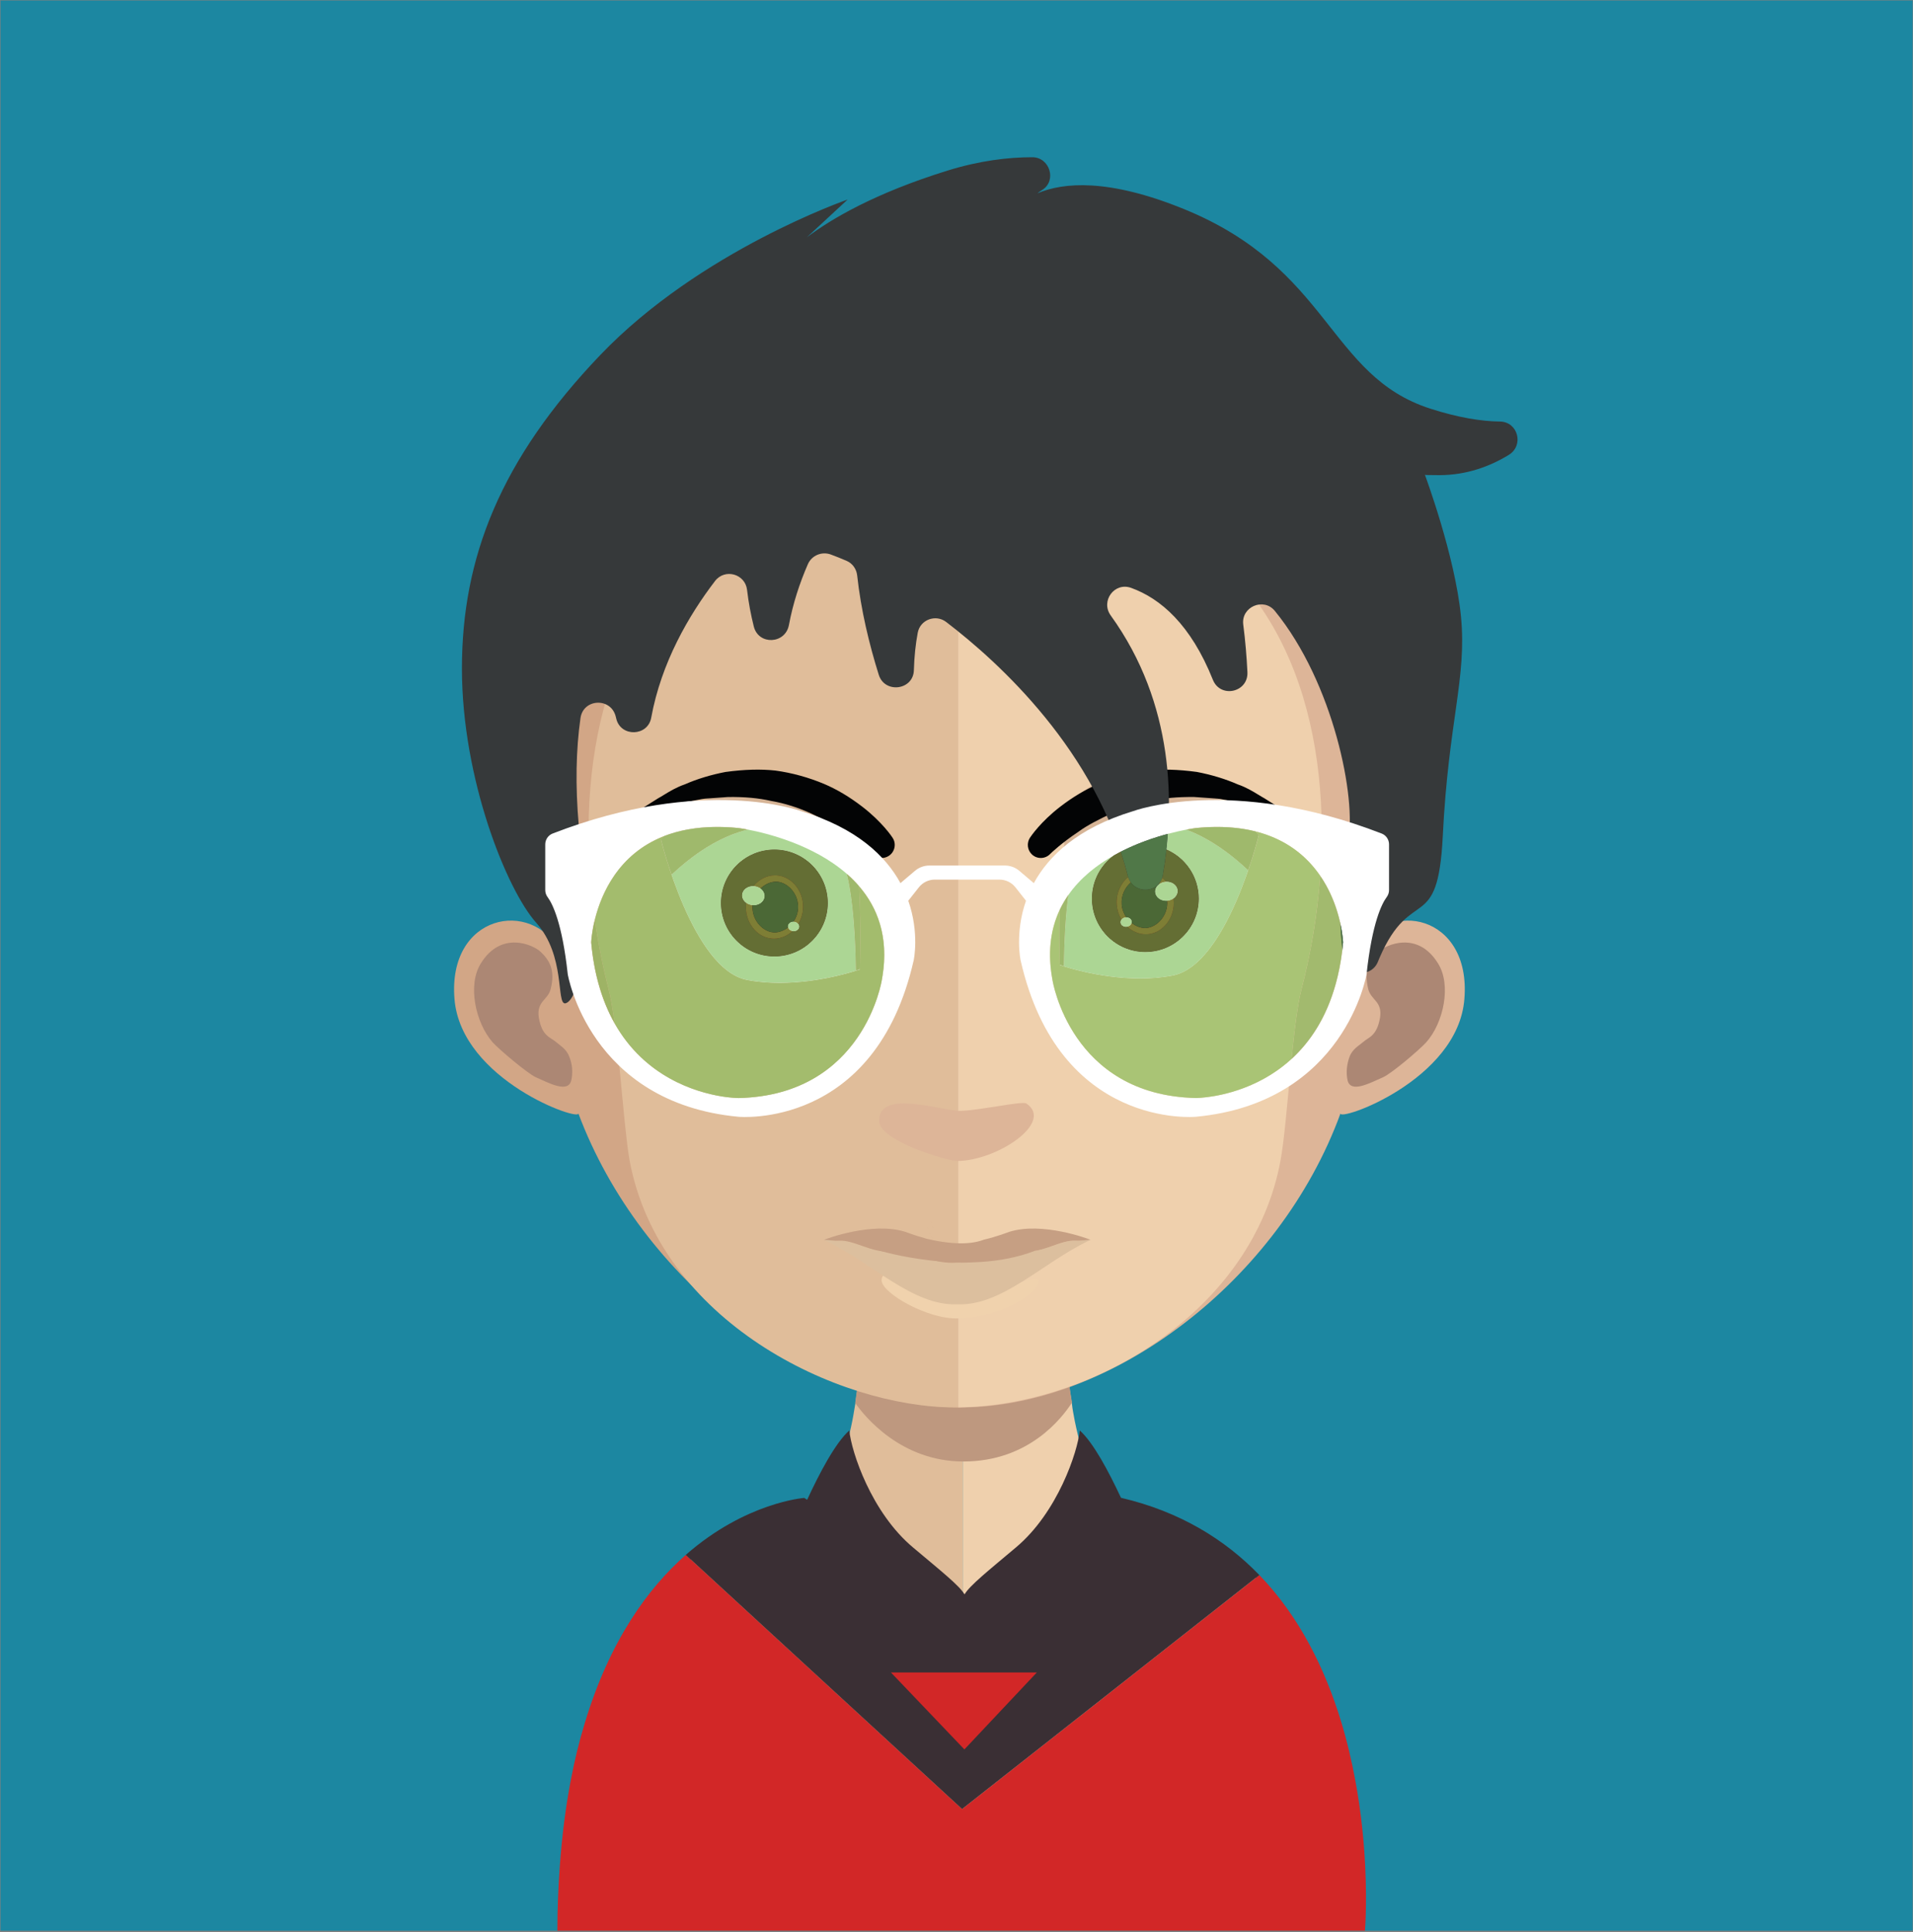 <?xml version="1.0" encoding="UTF-8" standalone="no"?><!DOCTYPE svg PUBLIC "-//W3C//DTD SVG 1.1//EN" "http://www.w3.org/Graphics/SVG/1.1/DTD/svg11.dtd"><svg width="100%" height="100%" viewBox="0 0 297 300" version="1.1" xmlns="http://www.w3.org/2000/svg" xmlns:xlink="http://www.w3.org/1999/xlink" xml:space="preserve" style="fill-rule:evenodd;clip-rule:evenodd;stroke-linejoin:round;stroke-miterlimit:1.414;"><rect x="0" y="0" width="297" height="300" fill="#808080" stroke="none"/><g id="_55"><path d="M160.756,207.79c0,0 0.321,7.363 -1.36,7.602c-1.2,-4 -1.84,-8.845 -4.082,-11.045c-3.523,4.082 -6.803,6.603 -6.803,6.603c0,0 -3.122,-2.599 -6.405,-6.681c-2.479,2.32 -4.643,5.762 -6.003,10.164c-0.32,-0.243 -1.2,-5.123 -1.2,-5.123c0,0 -5.762,7.085 -6.882,11.848c-1.122,4.721 2.881,9.761 2.881,9.761c0,0 1.922,-0.958 3.763,-2.561c1.679,11.847 13.203,21.211 13.203,21.211c0,0 11.687,-8.725 14.007,-20.331c1.423,1.001 2.705,1.603 2.705,1.603c0,0 4.241,-5.045 2.881,-9.766c-2.323,-8.245 -6.705,-13.285 -6.705,-13.285Z" style="fill:#e6a52f;fill-rule:nonzero;"/><rect x="0.076" y="0.07" width="296.866" height="299.705" style="fill:#1c87a1;fill-rule:nonzero;"/><path d="M149.473,186.699l0,112.271l-60.728,0c-0.989,-0.395 -1.482,-0.594 -1.482,-0.594c0,-14.332 2.102,-25.505 5.305,-34.219c7.73,-21.03 21.882,-27.709 28.396,-29.723c2.137,-0.661 3.455,-0.82 3.455,-0.82c0.231,0 0.446,-0.021 0.666,-0.057c1.912,-0.307 3.465,-1.968 4.711,-4.618c0.927,-1.968 1.701,-4.48 2.332,-7.386c0.251,-1.133 0.445,-2.276 0.645,-3.511c0.298,-2.076 0.59,-4.249 0.841,-6.525c0.097,-1.383 0.246,-2.716 0.395,-4.151c0.538,-6.869 0.692,-14.388 0.692,-21.507c0,0 8.154,0.84 14.772,0.84Z" style="fill:#e0bd9a;fill-rule:nonzero;"/><path d="M211.933,298.376c0,0 -0.543,0.199 -1.435,0.594l-61.025,0l0,-112.271l0.148,0c6.571,0 14.828,-0.84 14.828,-0.84c0,7.068 0.144,14.485 0.687,21.358c0.149,1.338 0.298,2.716 0.395,4.054c0.251,2.373 0.549,4.598 0.892,6.674l0,0.046c0.097,0.943 0.292,1.784 0.446,2.67c0.6,2.922 1.327,5.49 2.204,7.55c1.092,2.563 2.419,4.352 4.029,5.059c0.512,0.231 1.055,0.344 1.624,0.344c0,0 2.338,0.282 5.838,1.655c7.151,2.799 19.16,10.144 26.059,28.888c3.203,8.714 5.31,19.887 5.31,34.219Z" style="fill:#efd0ad;fill-rule:nonzero;"/><path d="M166.423,217.735l0,0.049c-1.532,2.358 -6.671,9.135 -16.85,9.135l-0.099,0c-9.635,-0.049 -15.269,-7.023 -16.702,-9.086c0.297,-2.062 0.593,-4.223 0.841,-6.483c0.098,-1.326 0.246,-2.701 0.395,-4.125c4.694,1.179 9.833,1.915 15.269,2.013l0.197,0c5.633,-0.098 10.822,-0.883 15.664,-2.16c0.148,1.326 0.297,2.701 0.395,4.027c0.248,2.357 0.544,4.567 0.89,6.63Z" style="fill:#be987f;fill-rule:nonzero;"/><path d="M148.782,58.755c-64.336,0 -64.682,53.78 -61.816,88.994c-4.398,-8.349 -17.492,-5.796 -16.405,7.367c1.038,12.671 19.745,19.129 19.222,17.73c9.742,26.043 35.528,45.675 58.999,45.675l0.495,0l0,-159.766l-0.495,0Z" style="fill:#d2a686;fill-rule:nonzero;"/><path d="M74.663,149.566c3.162,-5.108 8.103,-2.898 9.289,-1.768c1.285,1.228 2.322,2.799 1.532,5.795c-0.445,1.719 -2.224,1.867 -1.828,4.421c0.494,2.897 1.828,3.044 2.618,3.732c0.742,0.639 1.681,1.13 2.125,2.358c0.495,1.227 0.544,2.504 0.297,3.634c-0.495,2.063 -3.508,0.393 -5.534,-0.491c-1.335,-0.639 -5.584,-4.224 -6.671,-5.403c-2.668,-3.045 -3.953,-8.938 -1.828,-12.278Z" style="fill:#ac8774;fill-rule:nonzero;"/><path d="M149.128,58.755c64.336,0 64.682,53.78 61.865,88.994c4.398,-8.349 17.444,-5.796 16.356,7.367c-0.988,12.671 -19.733,19.133 -19.221,17.73c-9.491,26.043 -35.528,45.675 -59,45.675c-0.148,0 -0.346,0 -0.346,0l-0.148,-159.766c0,0 0.346,0 0.494,0Z" style="fill:#ddb598;fill-rule:nonzero;"/><path d="M223.248,149.566c-3.162,-5.108 -8.054,-2.898 -9.29,-1.768c-1.284,1.228 -2.272,2.799 -1.531,5.795c0.444,1.719 2.223,1.867 1.828,4.421c-0.495,2.897 -1.828,3.044 -2.569,3.732c-0.742,0.639 -1.73,1.13 -2.175,2.358c-0.445,1.227 -0.543,2.504 -0.296,3.634c0.494,2.063 3.508,0.393 5.534,-0.491c1.384,-0.639 5.584,-4.224 6.671,-5.403c2.717,-3.045 3.953,-8.938 1.828,-12.278Z" style="fill:#ac8774;fill-rule:nonzero;"/><path d="M148.276,73.932c-21.149,0 -36.665,6.139 -46.003,18.22c-13.095,16.945 -12.601,42.778 -7.808,61.343c1.483,5.697 2.273,20.971 3.261,26.57c4.596,25.097 32.317,38.456 50.55,38.456c0,0 0.346,0 0.494,0l0,-144.589c-0.148,0 -0.296,0 -0.296,0l-0.198,0Z" style="fill:#e0bd9a;fill-rule:nonzero;"/><path d="M194.23,92.202c-9.289,-12.033 -24.607,-18.172 -45.46,-18.27l0,144.589c20.853,-0.246 45.806,-14.882 50.056,-38.456c1.037,-5.599 1.779,-20.873 3.262,-26.57c4.842,-18.516 5.336,-44.3 -7.858,-61.293Z" style="fill:#efd0ad;fill-rule:nonzero;"/><path d="M148.964,190.161" style="fill:#bc917b;fill-rule:nonzero;"/><path d="M148.963,190.161l0.001,0l-0.001,0Z" style="fill:#bc917b;fill-rule:nonzero;"/><path d="M145.396,192.89c-0.102,-0.022 -0.202,-0.041 -0.303,-0.065c0.099,0.022 0.186,0.041 0.303,0.065Z" style="fill:#bc917b;fill-rule:nonzero;"/><path d="M148.964,192.698" style="fill:#bc917b;fill-rule:nonzero;"/><path d="M144.611,192.715c-0.094,-0.025 -0.178,-0.051 -0.27,-0.076l-0.01,0.004c0,0 0.104,0.029 0.28,0.072Z" style="fill:#bc917b;fill-rule:nonzero;"/><path d="M148.963,192.698l0.001,0l-0.001,0Z" style="fill:#bc917b;fill-rule:nonzero;"/><path d="M136.495,174.133c-0.245,-4.997 9.178,-1.826 12.284,-1.67c2.455,0.126 9.923,-1.574 10.564,-1.136c4.394,2.962 -4.654,8.928 -10.72,8.928c-1.616,0 -11.982,-3.109 -12.128,-6.122Z" style="fill:#ddb598;fill-rule:nonzero;"/><path d="M130.809,74.293l-0.268,0.267l0.045,0.089c0.089,-0.134 0.133,-0.267 0.223,-0.356Z" style="fill:#432e1b;fill-rule:nonzero;"/><path d="M89.845,125.241" style="fill:#432e1b;fill-rule:nonzero;"/><path d="M149.236,192.717" style="fill:#ba907b;fill-rule:nonzero;"/><path d="M149.235,192.717l0.001,0l-0.001,0Z" style="fill:#ba907b;fill-rule:nonzero;"/><path d="M145.571,189.957c-0.104,-0.023 -0.207,-0.043 -0.311,-0.067c0.102,0.023 0.192,0.042 0.311,0.067Z" style="fill:#ba907b;fill-rule:nonzero;"/><path d="M149.236,189.76" style="fill:#ba907b;fill-rule:nonzero;"/><path d="M144.765,189.777c-0.096,-0.025 -0.182,-0.052 -0.277,-0.078l-0.01,0.004c0,0 0.107,0.03 0.287,0.074Z" style="fill:#ba907b;fill-rule:nonzero;"/><path d="M149.235,189.76l0.001,0l-0.001,0Z" style="fill:#ba907b;fill-rule:nonzero;"/><path d="M102.617,130.365c0,0 4.908,20.136 13.335,21.779c8.426,1.643 17.547,-1.623 17.547,-1.623c0,0 0.872,-23.664 -3.443,-26.755c-4.311,-3.106 -14.25,-7.594 -27.439,6.599Z" style="fill:#fff;fill-rule:nonzero;"/><path d="M133.51,150.458c0,0 -0.193,0.056 -0.627,0.238c-0.107,-7.259 -0.778,-17.228 -3.472,-19.138c-4.007,-2.934 -13.052,-7.062 -25.138,4.229c-1.099,-3.119 -1.65,-5.484 -1.65,-5.484c13.213,-14.22 23.16,-9.741 27.439,-6.633c4.319,3.105 3.448,26.788 3.448,26.788Z" style="fill:#d6b496;fill-rule:nonzero;"/><path d="M128.52,140.205c0,4.581 -3.713,8.294 -8.293,8.294c-4.58,0 -8.294,-3.713 -8.294,-8.294c0,-4.58 3.714,-8.294 8.294,-8.294c4.58,0 8.293,3.714 8.293,8.294Z" style="fill:#482315;fill-rule:nonzero;"/><path d="M119.841,145.729c-2.394,-0.198 -4.234,-2.615 -4.015,-5.273c0.214,-2.656 2.423,-4.736 4.819,-4.535c2.395,0.197 4.231,2.612 4.019,5.268c-0.218,2.658 -2.428,4.74 -4.823,4.54Z" style="fill:#7e3a22;fill-rule:nonzero;"/><path d="M120.049,144.77c-1.668,-0.142 -3.397,-1.971 -3.214,-4.223c0.188,-2.26 2.189,-3.786 3.857,-3.648c1.667,0.141 3.393,1.978 3.209,4.231c-0.184,2.256 -2.189,3.777 -3.852,3.64Z" style="fill:#211a10;fill-rule:nonzero;"/><path d="M118.699,139.212c-0.07,0.815 -0.906,1.41 -1.864,1.331c-0.959,-0.082 -1.683,-0.809 -1.618,-1.619c0.07,-0.818 0.9,-1.413 1.859,-1.334c0.963,0.077 1.687,0.805 1.623,1.622Z" style="fill:#fff;fill-rule:nonzero;"/><path d="M124.075,143.922c-0.035,0.406 -0.452,0.705 -0.929,0.664c-0.482,-0.037 -0.842,-0.404 -0.811,-0.809c0.034,-0.405 0.452,-0.705 0.929,-0.664c0.482,0.037 0.846,0.401 0.811,0.809Z" style="fill:#fff;fill-rule:nonzero;"/><path d="M149.368,189.676" style="fill:#ba907b;fill-rule:nonzero;"/><path d="M149.367,189.676l0.001,0l-0.001,0Z" style="fill:#ba907b;fill-rule:nonzero;"/><path d="M145.703,192.332c-0.104,-0.023 -0.207,-0.043 -0.311,-0.067c0.102,0.023 0.191,0.042 0.311,0.067Z" style="fill:#ba907b;fill-rule:nonzero;"/><path d="M149.368,192.135" style="fill:#ba907b;fill-rule:nonzero;"/><path d="M144.897,192.152c-0.096,-0.025 -0.183,-0.052 -0.277,-0.078l-0.01,0.004c0,0 0.107,0.029 0.287,0.074Z" style="fill:#ba907b;fill-rule:nonzero;"/><path d="M149.367,192.135l0.001,0l-0.001,0Z" style="fill:#ba907b;fill-rule:nonzero;"/><path d="M149.254,189.306" style="fill:#bc917b;fill-rule:nonzero;"/><path d="M149.254,189.306" style="fill:#bc917b;fill-rule:nonzero;"/><path d="M145.326,191.763c-0.112,-0.024 -0.222,-0.046 -0.334,-0.071c0.11,0.024 0.206,0.045 0.334,0.071Z" style="fill:#bc917b;fill-rule:nonzero;"/><path d="M149.254,191.552" style="fill:#bc917b;fill-rule:nonzero;"/><path d="M144.462,191.57c-0.103,-0.027 -0.196,-0.056 -0.297,-0.083l-0.011,0.005c0,0 0.115,0.031 0.308,0.078Z" style="fill:#bc917b;fill-rule:nonzero;"/><path d="M149.254,191.552" style="fill:#bc917b;fill-rule:nonzero;"/><path d="M149.006,188.464" style="fill:#bc917b;fill-rule:nonzero;"/><path d="M149.006,188.464" style="fill:#bc917b;fill-rule:nonzero;"/><path d="M145.078,190.921c-0.112,-0.024 -0.223,-0.046 -0.334,-0.071c0.11,0.024 0.206,0.044 0.334,0.071Z" style="fill:#bc917b;fill-rule:nonzero;"/><path d="M149.006,190.71" style="fill:#bc917b;fill-rule:nonzero;"/><path d="M144.214,190.728c-0.103,-0.026 -0.196,-0.056 -0.297,-0.083l-0.011,0.004c0,0 0.115,0.032 0.308,0.079Z" style="fill:#bc917b;fill-rule:nonzero;"/><path d="M149.006,190.71" style="fill:#bc917b;fill-rule:nonzero;"/><path d="M149.646,188.249" style="fill:#bc917b;fill-rule:nonzero;"/><path d="M149.645,188.249l0.001,0l-0.001,0Z" style="fill:#bc917b;fill-rule:nonzero;"/><path d="M145.848,190.806c-0.108,-0.023 -0.215,-0.044 -0.322,-0.069c0.106,0.024 0.199,0.043 0.322,0.069Z" style="fill:#bc917b;fill-rule:nonzero;"/><path d="M149.646,190.602" style="fill:#bc917b;fill-rule:nonzero;"/><path d="M145.013,190.619c-0.099,-0.025 -0.189,-0.054 -0.287,-0.08l-0.01,0.004c0,0 0.111,0.031 0.297,0.076Z" style="fill:#bc917b;fill-rule:nonzero;"/><path d="M149.645,190.602l0.001,0l-0.001,0Z" style="fill:#bc917b;fill-rule:nonzero;"/><path d="M195.428,129.68c0,0 -4.908,20.136 -13.335,21.779c-8.427,1.643 -17.547,-1.623 -17.547,-1.623c0,0 -0.871,-23.664 3.443,-26.756c4.311,-3.105 14.251,-7.593 27.439,6.6Z" style="fill:#fff;fill-rule:nonzero;"/><path d="M164.535,149.773c0,0 0.193,0.057 0.626,0.237c0.108,-7.258 0.779,-17.227 3.473,-19.137c4.007,-2.934 13.052,-7.062 25.138,4.229c1.099,-3.119 1.65,-5.485 1.65,-5.485c-13.213,-14.219 -23.161,-9.74 -27.439,-6.632c-4.32,3.104 -3.448,26.788 -3.448,26.788Z" style="fill:#d6b496;fill-rule:nonzero;"/><path d="M169.524,139.52c0,4.581 3.713,8.294 8.294,8.294c4.581,0 8.294,-3.713 8.294,-8.294c0,-4.58 -3.713,-8.294 -8.294,-8.294c-4.581,0 -8.294,3.714 -8.294,8.294Z" style="fill:#482315;fill-rule:nonzero;"/><path d="M178.203,145.043c2.396,-0.197 4.235,-2.614 4.016,-5.272c-0.214,-2.656 -2.422,-4.735 -4.819,-4.535c-2.395,0.197 -4.231,2.612 -4.02,5.268c0.219,2.657 2.429,4.74 4.823,4.539Z" style="fill:#7e3a22;fill-rule:nonzero;"/><path d="M177.996,144.085c1.668,-0.142 3.397,-1.971 3.213,-4.223c-0.187,-2.26 -2.188,-3.785 -3.856,-3.648c-1.668,0.141 -3.393,1.978 -3.209,4.231c0.183,2.255 2.189,3.777 3.852,3.64Z" style="fill:#211a10;fill-rule:nonzero;"/><path d="M179.346,138.527c0.07,0.814 0.906,1.41 1.863,1.331c0.96,-0.082 1.684,-0.809 1.619,-1.619c-0.07,-0.818 -0.901,-1.413 -1.859,-1.335c-0.963,0.078 -1.687,0.805 -1.623,1.623Z" style="fill:#fff;fill-rule:nonzero;"/><path d="M173.969,143.237c0.036,0.406 0.453,0.705 0.93,0.664c0.482,-0.037 0.842,-0.404 0.811,-0.81c-0.034,-0.404 -0.452,-0.704 -0.929,-0.663c-0.482,0.037 -0.846,0.401 -0.812,0.809Z" style="fill:#fff;fill-rule:nonzero;"/><path d="M138.559,130.045c-0.063,-0.099 -1.592,-2.423 -4.718,-4.82c-1.959,-1.503 -3.878,-2.646 -5.87,-3.498c-2.42,-1.017 -5.027,-1.736 -7.552,-2.081c-2.283,-0.254 -4.814,-0.187 -7.767,0.211c-2.255,0.429 -4.454,1.099 -6.32,1.922c-1.331,0.459 -2.382,1.102 -3.227,1.62c-0.323,0.199 -0.616,0.378 -0.913,0.538l-4.025,2.531l4.638,-1.09c0.217,-0.055 0.451,-0.116 0.702,-0.183c0.959,-0.254 2.154,-0.571 3.554,-0.777c0.328,-0.047 0.661,-0.113 1.002,-0.182c0.583,-0.116 1.187,-0.236 1.819,-0.266c0.702,-0.047 1.431,-0.099 2.18,-0.153l0.974,-0.07c2.569,-0.032 4.739,0.163 6.667,0.606c2.107,0.364 4.273,1.044 6.259,1.964c1.874,0.897 3.672,1.787 5.075,2.817c2.834,1.891 4.411,3.468 4.426,3.483l0,0.001c0.389,0.392 0.909,0.594 1.433,0.594c0.38,0 0.763,-0.108 1.097,-0.328c0.933,-0.611 1.195,-1.87 0.601,-2.778l-0.035,-0.061Z" style="fill:#030405;fill-rule:nonzero;"/><path d="M196.256,123.918c-0.266,-0.141 -0.559,-0.321 -0.883,-0.52c-0.845,-0.517 -1.895,-1.16 -3.187,-1.603c-1.905,-0.839 -4.104,-1.509 -6.386,-1.943c-2.927,-0.393 -5.459,-0.461 -7.752,-0.205c-2.513,0.344 -5.12,1.063 -7.543,2.081c-1.963,0.84 -3.937,2.016 -5.866,3.497c-3.07,2.353 -4.597,4.637 -4.712,4.813l-0.028,0.041c-0.518,0.798 -0.407,1.866 0.263,2.538c0.381,0.385 0.888,0.596 1.428,0.596l0.001,0c0.539,0 1.045,-0.212 1.425,-0.596l0.017,-0.017c0.149,-0.148 1.68,-1.644 4.428,-3.48c1.381,-1.014 3.18,-1.905 5.05,-2.801c1.993,-0.922 4.159,-1.602 6.293,-1.971c1.9,-0.438 4.074,-0.629 6.61,-0.602l1.022,0.073c0.742,0.053 1.465,0.104 2.171,0.152c0.623,0.029 1.226,0.149 1.81,0.265c0.34,0.069 0.673,0.135 1.001,0.182c1.401,0.206 2.595,0.523 3.555,0.777c0.251,0.067 0.485,0.129 0.708,0.184l4.636,1.09l-4.061,-2.551Z" style="fill:#030405;fill-rule:nonzero;"/><path d="M148.078,197.601" style="fill:#be927b;fill-rule:nonzero;"/><path d="M148.078,197.601" style="fill:#be927b;fill-rule:nonzero;"/><path d="M144.246,194.715c-0.109,-0.023 -0.217,-0.044 -0.325,-0.069c0.107,0.024 0.2,0.044 0.325,0.069Z" style="fill:#be927b;fill-rule:nonzero;"/><path d="M148.078,194.51" style="fill:#be927b;fill-rule:nonzero;"/><path d="M143.404,194.527c-0.101,-0.026 -0.192,-0.054 -0.29,-0.081l-0.011,0.005c0,0 0.112,0.03 0.301,0.076Z" style="fill:#be927b;fill-rule:nonzero;"/><path d="M148.078,194.51" style="fill:#be927b;fill-rule:nonzero;"/><path d="M136.883,198.869c-0.244,-3.237 9.016,0.678 12.056,0.772c2.426,0.082 9.713,-0.48 10.386,-0.736c5.094,-1.906 -0.278,5.411 -10.536,5.796c-4.7,0.188 -11.767,-3.868 -11.906,-5.832Z" style="fill:#f0d2ad;fill-rule:nonzero;"/><path d="M167.028,192.628c-2.513,-0.123 -5.095,1.971 -8.118,1.651c-0.123,-0.061 -0.185,-0.061 -0.314,-0.061c-0.694,-0.123 -1.383,0 -2.139,0.184c-0.94,0.197 -1.887,0.578 -2.771,0.886c-1.512,0.492 -3.214,0.886 -4.967,0.75l0,0.012l-0.097,-0.011l-0.098,0.011l0,-0.012c-1.752,0.136 -3.455,-0.258 -4.966,-0.75c-0.885,-0.308 -1.832,-0.689 -2.772,-0.886c-0.756,-0.184 -1.444,-0.307 -2.139,-0.184c-0.129,0 -0.19,0 -0.314,0.061c-3.023,0.32 -5.604,-1.774 -8.118,-1.651c-0.695,0.061 -1.703,-0.123 -2.268,-0.123c0.123,0.061 0.252,0.123 0.381,0.184c7.166,3.493 13.349,10.037 20.196,9.828l0.195,0c6.847,0.209 13.031,-6.335 20.196,-9.828c0.129,-0.061 0.258,-0.123 0.382,-0.184c-0.566,0 -1.574,0.184 -2.269,0.123Z" style="fill:#dcbf9e;fill-rule:nonzero;"/><path d="M169.134,192.428c0,0 -7.286,-2.806 -12.469,-1.16c0,0 -1.929,0.753 -3.928,1.211c-1.216,0.474 -2.689,0.611 -4.115,0.554c-1.091,-0.043 -2.127,-0.182 -2.978,-0.33c-0.283,-0.044 -0.565,-0.101 -0.854,-0.163c-0.125,-0.026 -0.218,-0.046 -0.325,-0.069c-0.175,-0.041 -0.345,-0.074 -0.518,-0.119c-0.188,-0.046 -0.3,-0.077 -0.3,-0.077l0.011,-0.004c-1.658,-0.449 -3.08,-1.003 -3.08,-1.003c-5.182,-1.646 -12.469,1.16 -12.469,1.16c-0.1,0.046 -0.162,0.077 -0.162,0.077c0.565,0 1.573,0.184 2.268,0.123c2.514,-0.123 5.095,1.971 8.118,1.651c0.124,-0.061 0.185,-0.061 0.314,-0.061c0.695,-0.123 1.383,0 2.139,0.184c0.94,0.197 1.887,0.578 2.772,0.886c1.511,0.492 3.214,0.886 4.966,0.75l0,0.012l0.098,-0.011l0.097,0.011l0,-0.012c1.753,0.136 3.455,-0.258 4.967,-0.75c0.884,-0.308 1.831,-0.689 2.771,-0.886c0.756,-0.184 1.445,-0.307 2.139,-0.184c0.129,0 0.191,0 0.314,0.061c3.023,0.32 5.605,-1.774 8.118,-1.651c0.695,0.061 1.703,-0.123 2.268,-0.123c0,0 -0.062,-0.031 -0.162,-0.077Z" style="fill:#c69f83;fill-rule:nonzero;"/><path d="M136.383,194.138c0.133,0.033 13.654,4.15 24.229,0.089l-1.218,-0.819l-14.294,0l-8.717,0.73Z" style="fill:#c69f83;fill-rule:nonzero;"/><path d="M234.236,70.633c2.409,-1.468 1.449,-5.145 -1.37,-5.183c-2.843,-0.038 -6.396,-0.581 -10.789,-1.995c-15.895,-5.099 -15.483,-21.732 -38.322,-31.019c-11.657,-4.735 -18.643,-4.139 -22.693,-2.422c0.236,-0.187 0.487,-0.362 0.749,-0.525c2.297,-1.436 1.17,-5.075 -1.539,-5.076c-3.753,-0.002 -8.193,0.53 -13.18,2.077c-11.281,3.508 -18.033,7.492 -21.826,10.356l6.334,-5.866c0,0 -22.849,7.889 -38.393,24.126c-15.535,16.245 -21.492,31.516 -21.492,48.687c0,17.167 6.966,34.375 11.532,39.477c4.57,5.111 3.105,12.518 4.47,12.518c0,0 4.578,0.204 2.135,-27.633c-0.544,-6.214 -0.428,-11.76 0.268,-16.66c0.435,-3.06 4.744,-3.233 5.477,-0.229c0.03,0.121 0.06,0.24 0.089,0.359c0.719,2.845 4.886,2.71 5.413,-0.177c1.568,-8.592 5.835,-15.905 9.91,-21.236c1.52,-1.99 4.682,-1.118 4.973,1.369c0.233,2 0.602,3.909 1.047,5.69c0.733,2.933 4.898,2.742 5.453,-0.229c0.627,-3.357 1.666,-6.517 2.94,-9.438c0.601,-1.38 2.171,-2.025 3.582,-1.504c0.825,0.305 1.642,0.636 2.453,0.988c0.914,0.395 1.515,1.274 1.623,2.266c0.584,5.367 1.857,10.651 3.35,15.413c0.931,2.968 5.364,2.401 5.452,-0.708c0.062,-2.144 0.271,-4.081 0.602,-5.83c0.382,-2.017 2.782,-2.906 4.414,-1.659c8.291,6.333 23.311,20.07 28.2,39.428c0.74,2.926 4.943,2.831 5.445,-0.145c1.845,-10.91 1.836,-26.52 -8.101,-40.297c-1.61,-2.232 0.579,-5.219 3.167,-4.283c4.551,1.646 9.249,5.662 12.693,14.267c1.175,2.935 5.516,1.972 5.363,-1.186c-0.116,-2.388 -0.321,-4.87 -0.647,-7.385c-0.354,-2.737 3.151,-4.261 4.898,-2.125c9.123,11.159 12.74,29.218 11.368,35.889c-1.545,7.564 -1.425,13.681 -0.659,18.079c0.477,2.739 4.3,3.069 5.312,0.479c0.08,-0.205 0.165,-0.409 0.253,-0.613c4.911,-11.317 9.035,-3.45 9.802,-18.806c0.883,-17.963 3.752,-24.534 2.83,-34.131c-0.901,-9.392 -5.581,-21.971 -5.6,-22.02c0.019,0.016 0.218,0.053 2.248,0.053c4.234,-0.01 7.844,-1.359 10.766,-3.141Z" style="fill:#36393a;fill-rule:nonzero;"/><path d="M211.915,299.768l-125.38,0c0,-3.477 0.144,-6.79 0.37,-9.937c0.35,-4.877 0.926,-9.341 1.708,-13.415c0.597,-3.148 1.317,-6.069 2.14,-8.765c3.868,-12.879 9.834,-21.047 15.719,-26.232l42.897,39.462l46.148,-36.334c6.275,6.501 10.205,14.628 12.653,22.611c0.967,3.148 1.687,6.254 2.243,9.258c0.926,4.979 1.358,9.608 1.543,13.415c0.288,6.007 -0.041,9.937 -0.041,9.937Z" style="fill:#d22727;fill-rule:nonzero;"/><path d="M195.515,244.547l-46.148,36.334l-42.898,-39.462c9.32,-8.188 18.394,-8.847 18.394,-8.847l0.452,0.288c1.873,-4.073 4.383,-8.847 6.543,-10.76c0.329,3.354 3.436,12.756 9.896,18.167c4.28,3.601 7.201,5.925 7.962,7.242l0.062,0c0.762,-1.317 3.662,-3.641 7.942,-7.242c6.46,-5.411 9.588,-14.813 9.917,-18.167c2.098,1.852 4.526,6.44 6.398,10.452c9.176,2.139 16.172,6.501 21.48,11.995Z" style="fill:#3a2f34;fill-rule:nonzero;"/><path d="M160.967,259.677l-11.241,11.945l-11.403,-11.945l22.644,0Z" style="fill:#d22727;fill-rule:nonzero;"/><path d="M185.667,170.484c-19.504,-0.437 -22.27,-18.34 -22.27,-18.34c-3.784,-20.378 22.27,-23.58 22.27,-23.58c22.124,-2.184 22.853,17.758 22.853,17.758c-2.184,24.162 -22.853,24.162 -22.853,24.162Zm-48.761,-18.34c0,0 -2.766,17.903 -22.27,18.34c0,0 -20.669,0 -22.852,-24.162c0,0 0.728,-19.942 22.852,-17.758c0,0 26.055,3.202 22.27,23.58Zm77.605,-22.724c-23.51,-9.118 -38.596,-3.476 -38.596,-3.476c-8.621,2.616 -13.112,6.956 -15.41,11.175l-2.254,-1.912c-0.624,-0.53 -1.417,-0.821 -2.235,-0.821l-5.864,0l-5.864,0c-0.819,0 -1.611,0.291 -2.236,0.821l-2.253,1.912c-2.299,-4.219 -6.789,-8.559 -15.411,-11.175c0,0 -15.085,-5.642 -38.596,3.476c-0.686,0.268 -1.14,0.943 -1.14,1.682l0,7.104c0,0.402 0.139,0.786 0.384,1.111c0.704,0.956 2.236,3.872 3.109,11.953c0,0 3.347,19.942 26.491,22.125c0,0 21.251,2.038 27.219,-24.308c0,0 0.917,-4.221 -0.842,-9.234l1.638,-2.077c0.6,-0.762 1.516,-1.206 2.486,-1.206l10.029,0c0.97,0 1.886,0.444 2.487,1.206l1.637,2.077c-1.758,5.013 -0.841,9.234 -0.841,9.234c5.967,26.346 27.218,24.308 27.218,24.308c23.144,-2.183 26.492,-22.125 26.492,-22.125c0.873,-8.074 2.404,-10.997 3.109,-11.953c0.244,-0.325 0.384,-0.709 0.384,-1.111l0,-7.104c0,-0.739 -0.454,-1.414 -1.141,-1.682Z" style="fill:#fff;fill-rule:nonzero;"/><path d="M95.409,158.864c-0.97,-1.725 -1.805,-3.705 -2.443,-5.981c-0.559,-1.962 -0.961,-4.139 -1.182,-6.561c0,0 0,-0.007 0.001,-0.021c0.009,-0.181 0.087,-1.561 0.558,-3.483c0.531,3.733 1.256,7.323 2.122,10.677c0.35,1.342 0.66,3.215 0.944,5.369Z" style="fill:#9eb365;fill-rule:nonzero;"/><path d="M114.636,170.484c0,0 -0.004,0 -0.013,0l-0.033,0c-0.002,0 -0.005,0 -0.007,-0.001l-0.045,0c-0.001,0 -0.001,0 -0.002,0c0,-0.001 -0.001,-0.001 -0.002,-0.001c-0.003,0 -0.005,0 -0.008,0c-0.011,0 -0.022,0 -0.035,-0.001c0,0 -0.001,0 -0.002,0c-0.011,0 -0.023,-0.001 -0.035,-0.001c-0.007,0 -0.014,0 -0.021,-0.001l-0.018,0c-0.001,0 -0.003,0 -0.005,-0.001c-0.004,0 -0.007,0 -0.011,0c-0.006,0 -0.013,0 -0.02,-0.001l-0.014,0c-0.003,0 -0.005,-0.001 -0.007,-0.001c-0.015,0 -0.031,-0.001 -0.047,-0.002c-0.001,0 -0.002,0 -0.004,0c-0.004,0 -0.008,0 -0.013,-0.001l-0.001,0c-0.004,0 -0.009,0 -0.013,0c-0.004,0 -0.008,-0.001 -0.012,-0.001c-0.001,0 -0.001,0 -0.002,0c-0.003,0 -0.006,0 -0.008,0c-0.005,-0.001 -0.011,-0.001 -0.016,-0.001c-0.001,0 -0.002,0 -0.003,0c-0.024,-0.002 -0.048,-0.003 -0.074,-0.004c-0.002,0 -0.004,-0.001 -0.006,-0.001c-0.005,0 -0.009,0 -0.014,-0.001c-0.01,0 -0.021,-0.001 -0.031,-0.001c-0.002,-0.001 -0.004,-0.001 -0.006,-0.001c-0.004,0 -0.007,0 -0.011,0c-0.003,-0.001 -0.007,-0.001 -0.01,-0.001c-0.003,0 -0.006,0 -0.009,-0.001c-0.005,0 -0.011,0 -0.017,-0.001c-0.001,0 -0.002,0 -0.002,0c-0.006,0 -0.012,-0.001 -0.018,-0.001c-0.001,0 -0.003,0 -0.004,0c-0.022,-0.002 -0.045,-0.003 -0.068,-0.005c0,0 -0.001,0 -0.002,0c-0.006,0 -0.012,-0.001 -0.019,-0.001c-0.003,-0.001 -0.005,-0.001 -0.008,-0.001c-0.006,0 -0.012,-0.001 -0.018,-0.001c-0.023,-0.002 -0.046,-0.004 -0.069,-0.005c-0.003,-0.001 -0.006,-0.001 -0.009,-0.001c-0.006,-0.001 -0.012,-0.001 -0.017,-0.001c-0.002,-0.001 -0.004,-0.001 -0.006,-0.001c-0.005,0 -0.01,-0.001 -0.015,-0.001c-0.006,-0.001 -0.012,-0.001 -0.018,-0.001c-0.008,-0.001 -0.017,-0.002 -0.025,-0.002c-0.011,-0.001 -0.023,-0.002 -0.035,-0.003c-0.003,-0.001 -0.005,-0.001 -0.008,-0.001c-0.006,-0.001 -0.011,-0.001 -0.018,-0.002c-0.001,0 -0.003,0 -0.005,0c-0.006,0 -0.012,-0.001 -0.018,-0.002c-0.003,0 -0.007,0 -0.011,0c-0.004,-0.001 -0.009,-0.001 -0.014,-0.002c-0.004,0 -0.007,0 -0.011,-0.001c-0.005,0 -0.01,-0.001 -0.015,-0.001c-0.005,0 -0.009,-0.001 -0.014,-0.001c-0.004,-0.001 -0.008,-0.001 -0.012,-0.001c-0.007,-0.001 -0.013,-0.002 -0.019,-0.002c-0.003,0 -0.005,-0.001 -0.007,-0.001c-0.028,-0.002 -0.056,-0.005 -0.086,-0.008c-0.001,0 -0.004,0 -0.005,0c-0.008,-0.001 -0.016,-0.002 -0.024,-0.003c-0.003,0 -0.005,0 -0.007,0c-0.008,-0.001 -0.016,-0.002 -0.023,-0.003c-0.002,0 -0.004,0 -0.006,0c-0.007,-0.001 -0.014,-0.002 -0.022,-0.002c-0.004,-0.001 -0.009,-0.001 -0.013,-0.002c-0.006,0 -0.011,-0.001 -0.016,-0.001c-0.004,-0.001 -0.007,-0.001 -0.011,-0.001c-0.006,-0.001 -0.012,-0.002 -0.018,-0.002c-0.005,-0.001 -0.01,-0.001 -0.015,-0.002c-0.007,-0.001 -0.014,-0.001 -0.021,-0.002c-0.002,0 -0.004,-0.001 -0.006,-0.001c-0.006,0 -0.012,-0.001 -0.019,-0.002c-0.011,-0.001 -0.023,-0.002 -0.034,-0.003c-0.004,-0.001 -0.007,-0.001 -0.011,-0.002c-0.015,-0.001 -0.031,-0.003 -0.047,-0.005c-0.004,0 -0.01,-0.001 -0.015,-0.001c-0.005,-0.001 -0.01,-0.002 -0.015,-0.002c-0.005,-0.001 -0.011,-0.001 -0.016,-0.002c-0.005,0 -0.01,-0.001 -0.015,-0.002c-0.006,0 -0.013,-0.001 -0.019,-0.002c-0.004,0 -0.007,-0.001 -0.011,-0.001c-0.009,-0.001 -0.018,-0.002 -0.027,-0.003c-0.001,0 -0.002,0 -0.003,-0.001c-0.01,-0.001 -0.02,-0.002 -0.03,-0.003c-0.001,0 -0.004,0 -0.005,-0.001c-0.008,-0.001 -0.015,-0.001 -0.023,-0.002c-0.005,-0.001 -0.009,-0.001 -0.014,-0.002c-0.022,-0.003 -0.043,-0.005 -0.066,-0.008c-0.002,0 -0.005,-0.001 -0.007,-0.001c-0.009,-0.001 -0.017,-0.002 -0.026,-0.003c-0.006,-0.001 -0.012,-0.002 -0.019,-0.003c-0.005,0 -0.009,-0.001 -0.014,-0.001c-0.008,-0.001 -0.015,-0.002 -0.023,-0.003c-0.003,-0.001 -0.007,-0.001 -0.011,-0.002c-0.006,0 -0.013,-0.001 -0.019,-0.002c-0.006,-0.001 -0.011,-0.002 -0.017,-0.002c-0.007,-0.001 -0.013,-0.002 -0.019,-0.003c-0.005,0 -0.01,-0.001 -0.015,-0.002c-0.007,-0.001 -0.014,-0.002 -0.021,-0.002c-0.003,-0.001 -0.007,-0.001 -0.01,-0.002c-0.021,-0.003 -0.041,-0.005 -0.061,-0.008c-0.001,0 -0.002,0 -0.003,0c-0.041,-0.006 -0.083,-0.012 -0.125,-0.018c-0.005,0 -0.009,-0.001 -0.014,-0.002c-0.007,-0.001 -0.014,-0.002 -0.021,-0.003c-0.004,0 -0.01,-0.001 -0.015,-0.002c-0.007,-0.001 -0.015,-0.002 -0.022,-0.003c-0.005,-0.001 -0.01,-0.001 -0.015,-0.002c-0.008,-0.001 -0.016,-0.002 -0.023,-0.004c-0.004,0 -0.008,-0.001 -0.011,-0.001c-0.009,-0.001 -0.018,-0.003 -0.027,-0.004c-0.004,-0.001 -0.008,-0.001 -0.013,-0.002c-0.008,-0.001 -0.017,-0.002 -0.025,-0.004c-0.002,0 -0.004,0 -0.006,-0.001c-0.082,-0.012 -0.167,-0.025 -0.252,-0.039c-0.001,0 -0.003,0 -0.003,0c-0.024,-0.004 -0.048,-0.008 -0.072,-0.012c-0.002,0 -0.006,-0.001 -0.008,-0.001c-4.066,-0.667 -11.917,-3.025 -16.607,-11.357c-0.284,-2.154 -0.594,-4.027 -0.944,-5.369c-0.866,-3.354 -1.591,-6.944 -2.122,-10.677c0.97,-3.954 3.606,-10.197 10.726,-12.989c-0.148,0.155 -0.297,0.313 -0.446,0.474c0,0 0.004,0.015 0.011,0.044c-0.006,0.006 -0.011,0.012 -0.017,0.018c0,0 4.908,20.136 13.335,21.779c1.692,0.33 3.414,0.462 5.083,0.462c6.64,0 12.464,-2.085 12.464,-2.085c0,0 0,-0.021 0.002,-0.06c0.006,-0.002 0.009,-0.003 0.009,-0.003c0,0 0.233,-6.326 -0.138,-12.867c2.868,3.329 4.603,7.838 3.644,13.914c-0.035,0.21 -0.071,0.423 -0.11,0.639c0,0 -2.766,17.903 -22.27,18.34Z" style="fill:#a3bc6d;fill-rule:nonzero;"/><path d="M121.035,152.606c-1.669,0 -3.391,-0.132 -5.083,-0.462c-8.427,-1.643 -13.335,-21.779 -13.335,-21.779c0.006,-0.006 0.011,-0.012 0.017,-0.018c0.081,0.338 0.628,2.57 1.639,5.44c4.367,-4.079 8.335,-6.146 11.814,-6.983c3.039,0.58 10.217,2.358 15.378,6.873c1.02,4.058 1.346,10.149 1.418,15.019c0.379,-0.159 0.574,-0.221 0.618,-0.235c-0.002,0.039 -0.002,0.06 -0.002,0.06c0,0 -5.824,2.085 -12.464,2.085Zm-0.808,-20.695c-4.58,0 -8.294,3.714 -8.294,8.294c0,4.581 3.714,8.294 8.294,8.294c4.58,0 8.293,-3.713 8.293,-8.294c0,-4.58 -3.713,-8.294 -8.293,-8.294Z" style="fill:#acd694;fill-rule:nonzero;"/><path d="M132.883,150.696c-0.072,-4.87 -0.398,-10.961 -1.418,-15.019c0.674,0.59 1.315,1.228 1.907,1.914c0.371,6.541 0.138,12.867 0.138,12.867c0,0 -0.003,0.001 -0.009,0.003c-0.044,0.014 -0.239,0.076 -0.618,0.235Zm-28.61,-14.909c-1.011,-2.87 -1.558,-5.102 -1.639,-5.44c-0.007,-0.029 -0.011,-0.044 -0.011,-0.044c0.149,-0.161 0.298,-0.319 0.446,-0.474c2.272,-0.891 5.002,-1.43 8.279,-1.432l0.016,0c0.979,0 2.01,0.048 3.088,0.149c0.062,0.006 0.122,0.012 0.184,0.018c0,0 0.001,0 0.004,0c0.049,0.006 0.579,0.074 1.447,0.24c-3.479,0.837 -7.447,2.904 -11.814,6.983Z" style="fill:#9fb96c;fill-rule:nonzero;"/><path d="M120.227,148.499c-4.58,0 -8.294,-3.713 -8.294,-8.294c0,-4.58 3.714,-8.294 8.294,-8.294c4.58,0 8.293,3.714 8.293,8.294c0,4.581 -3.713,8.294 -8.293,8.294Zm-4.372,-8.312c-0.012,0.089 -0.021,0.179 -0.029,0.269c-0.219,2.658 1.621,5.075 4.015,5.273c0.108,0.009 0.214,0.013 0.32,0.013c1.062,0 2.072,-0.442 2.866,-1.172c0.039,0.008 0.078,0.013 0.119,0.016c0.029,0.003 0.058,0.004 0.086,0.004c0.44,0 0.81,-0.287 0.843,-0.668c0.015,-0.169 -0.039,-0.331 -0.142,-0.464c0.401,-0.666 0.663,-1.439 0.731,-2.269c0.212,-2.656 -1.624,-5.071 -4.019,-5.268c-0.107,-0.009 -0.214,-0.013 -0.32,-0.013c-1.29,0 -2.501,0.649 -3.343,1.676c-0.026,-0.001 -0.051,-0.001 -0.076,-0.001c-0.885,0 -1.624,0.572 -1.689,1.341c-0.04,0.495 0.215,0.959 0.638,1.263Z" style="fill:#646e34;fill-rule:nonzero;"/><path d="M120.161,145.742c-0.106,0 -0.212,-0.004 -0.32,-0.013c-2.394,-0.198 -4.234,-2.615 -4.015,-5.273c0.008,-0.09 0.017,-0.18 0.029,-0.269c0.269,0.194 0.607,0.324 0.98,0.356c0,0.001 0,0.002 0,0.004c-0.183,2.252 1.546,4.081 3.214,4.223c0.069,0.006 0.14,0.009 0.21,0.009c0.708,0 1.46,-0.285 2.096,-0.786c0.076,0.279 0.335,0.51 0.672,0.577c-0.794,0.73 -1.804,1.172 -2.866,1.172Zm3.772,-2.284c-0.145,-0.189 -0.387,-0.323 -0.669,-0.345c-0.025,-0.002 -0.05,-0.003 -0.076,-0.004c0.387,-0.555 0.652,-1.226 0.713,-1.979c0.184,-2.253 -1.542,-4.09 -3.209,-4.231c-0.07,-0.006 -0.14,-0.009 -0.21,-0.009c-0.83,0 -1.717,0.39 -2.411,1.061c-0.272,-0.199 -0.615,-0.331 -0.995,-0.361c-0.032,-0.003 -0.063,-0.005 -0.094,-0.006c0.842,-1.027 2.053,-1.676 3.343,-1.676c0.106,0 0.213,0.004 0.32,0.013c2.395,0.197 4.231,2.612 4.019,5.268c-0.068,0.83 -0.33,1.603 -0.731,2.269Z" style="fill:#7e7e35;fill-rule:nonzero;"/><path d="M120.259,144.779c-0.07,0 -0.141,-0.003 -0.21,-0.009c-1.668,-0.142 -3.397,-1.971 -3.214,-4.223c0,-0.002 0,-0.003 0,-0.004c0.057,0.005 0.114,0.007 0.17,0.007c0.886,0 1.628,-0.572 1.694,-1.338c0.039,-0.495 -0.211,-0.956 -0.628,-1.261c0.694,-0.671 1.581,-1.061 2.411,-1.061c0.07,0 0.14,0.003 0.21,0.009c1.667,0.141 3.393,1.978 3.209,4.231c-0.061,0.753 -0.326,1.424 -0.713,1.979c-0.004,0 -0.007,0 -0.011,0c-0.44,0 -0.81,0.288 -0.842,0.668c-0.006,0.074 0.002,0.146 0.02,0.216c-0.636,0.501 -1.388,0.786 -2.096,0.786Z" style="fill:#4b6836;fill-rule:nonzero;"/><path d="M117.005,140.55c-0.056,0 -0.113,-0.002 -0.17,-0.007c-0.373,-0.032 -0.711,-0.162 -0.98,-0.356c-0.423,-0.304 -0.678,-0.768 -0.638,-1.263c0.065,-0.769 0.804,-1.341 1.689,-1.341c0.025,0 0.05,0 0.076,0.001c0.031,0.001 0.062,0.003 0.094,0.006c0.38,0.03 0.723,0.162 0.995,0.361c0.417,0.305 0.667,0.766 0.628,1.261c-0.066,0.766 -0.808,1.338 -1.694,1.338Z" style="fill:#acd694;fill-rule:nonzero;"/><path d="M123.232,144.59c-0.028,0 -0.057,-0.001 -0.086,-0.004c-0.041,-0.003 -0.08,-0.008 -0.119,-0.016c-0.337,-0.067 -0.596,-0.298 -0.672,-0.577c-0.018,-0.07 -0.026,-0.142 -0.02,-0.216c0.032,-0.38 0.402,-0.668 0.842,-0.668c0.004,0 0.007,0 0.011,0c0.026,0.001 0.051,0.002 0.076,0.004c0.282,0.022 0.524,0.156 0.669,0.345c0.103,0.133 0.157,0.295 0.142,0.464c-0.033,0.381 -0.403,0.668 -0.843,0.668Z" style="fill:#acd694;fill-rule:nonzero;"/><path d="M114.636,170.484c0,0 -0.004,0 -0.013,0c0.009,0 0.013,0 0.013,0c19.504,-0.437 22.27,-18.34 22.27,-18.34c0,0 -2.766,17.903 -22.27,18.34Zm-0.02,0c-0.003,0 -0.007,0 -0.01,0c0.003,0 0.007,0 0.01,0Zm-0.026,0c-0.002,0 -0.005,0 -0.007,-0.001c0.002,0.001 0.005,0.001 0.007,0.001Zm-0.015,-0.001c-0.009,0 -0.019,0 -0.03,0c0.011,0 0.021,0 0.03,0Zm-0.037,0c-0.001,0 -0.001,0 -0.002,0c0.001,0 0.001,0 0.002,0Zm-0.004,-0.001c-0.003,0 -0.005,0 -0.008,0c0.003,0 0.005,0 0.008,0Zm-0.043,-0.001c0,0 -0.001,0 -0.002,0c0.001,0 0.002,0 0.002,0Zm-0.037,-0.001c-0.007,0 -0.014,0 -0.021,-0.001c0.007,0.001 0.014,0.001 0.021,0.001Zm-0.025,-0.001c-0.004,0 -0.007,0 -0.011,0c0.003,0 0.007,0 0.011,0Zm-0.014,0c-0.001,0 -0.003,0 -0.005,-0.001c0.002,0.001 0.004,0.001 0.005,0.001Zm-0.016,-0.001c-0.006,0 -0.013,0 -0.02,-0.001c0.007,0.001 0.014,0.001 0.02,0.001Zm-0.027,-0.001c-0.002,0 -0.005,0 -0.007,0c0.002,0 0.004,0 0.007,0Zm-0.014,-0.001c-0.015,0 -0.03,-0.001 -0.047,-0.002c0.016,0.001 0.032,0.002 0.047,0.002Zm-0.051,-0.002c-0.004,0 -0.008,0 -0.013,-0.001c0.005,0.001 0.009,0.001 0.013,0.001Zm-0.014,-0.001c-0.004,0 -0.009,0 -0.013,0c0.004,0 0.009,0 0.013,0Zm-0.025,-0.001c-0.001,0 -0.001,0 -0.002,0c0.001,0 0.001,0 0.002,0Zm-0.01,0c-0.005,-0.001 -0.011,-0.001 -0.016,-0.001c0.005,0 0.011,0 0.016,0.001Zm-0.019,-0.001c-0.023,-0.002 -0.048,-0.003 -0.074,-0.004c0.026,0.001 0.05,0.002 0.074,0.004Zm-0.08,-0.005c-0.005,0 -0.009,0 -0.014,-0.001c0.005,0.001 0.009,0.001 0.014,0.001Zm-0.045,-0.002c-0.002,0 -0.004,-0.001 -0.006,-0.001c0.002,0 0.004,0 0.006,0.001Zm-0.017,-0.001c-0.003,-0.001 -0.007,-0.001 -0.01,-0.001c0.003,0 0.007,0 0.01,0.001Zm-0.019,-0.002c-0.005,0 -0.011,0 -0.017,-0.001c0.006,0.001 0.012,0.001 0.017,0.001Zm-0.019,-0.001c-0.006,0 -0.012,-0.001 -0.018,-0.001c0.006,0 0.012,0.001 0.018,0.001Zm-0.022,-0.001c-0.022,-0.002 -0.045,-0.003 -0.068,-0.005c0.023,0.002 0.046,0.003 0.068,0.005Zm-0.07,-0.005c-0.006,0 -0.013,-0.001 -0.019,-0.001c0.007,0 0.013,0.001 0.019,0.001Zm-0.027,-0.002c-0.006,0 -0.012,-0.001 -0.018,-0.001c0.006,0 0.012,0.001 0.018,0.001Zm-0.018,-0.001c-0.023,-0.002 -0.046,-0.004 -0.069,-0.005c0.023,0.001 0.046,0.003 0.069,0.005Zm-0.078,-0.006c-0.006,-0.001 -0.012,-0.001 -0.017,-0.001c0.005,0 0.011,0 0.017,0.001Zm-0.023,-0.002c-0.005,0 -0.01,-0.001 -0.015,-0.001c0.005,0 0.01,0.001 0.015,0.001Zm-0.033,-0.002c-0.008,-0.001 -0.017,-0.002 -0.025,-0.002c0.008,0 0.017,0.001 0.025,0.002Zm-0.06,-0.005c-0.002,-0.001 -0.005,-0.001 -0.008,-0.001c0.003,0 0.005,0 0.008,0.001Zm-0.026,-0.003c-0.001,0 -0.003,0 -0.005,0c0.002,0 0.004,0 0.005,0Zm-0.023,-0.002c-0.003,0 -0.007,0 -0.011,0c0.004,0 0.008,0 0.011,0Zm-0.025,-0.002c-0.004,0 -0.007,0 -0.011,-0.001c0.004,0.001 0.007,0.001 0.011,0.001Zm-0.026,-0.002c-0.004,0 -0.009,-0.001 -0.014,-0.001c0.005,0 0.009,0.001 0.014,0.001Zm-0.026,-0.002c-0.007,-0.001 -0.013,-0.002 -0.019,-0.002c0.006,0 0.012,0.001 0.019,0.002Zm-0.026,-0.003c-0.028,-0.002 -0.057,-0.005 -0.086,-0.008c0.03,0.003 0.058,0.006 0.086,0.008Zm-0.091,-0.008c-0.008,-0.001 -0.016,-0.002 -0.024,-0.003c0.008,0.001 0.016,0.002 0.024,0.003Zm-0.031,-0.003c-0.008,-0.001 -0.015,-0.002 -0.023,-0.003c0.007,0.001 0.015,0.002 0.023,0.003Zm-0.029,-0.003c-0.007,-0.001 -0.014,-0.002 -0.022,-0.002c0.008,0 0.015,0.001 0.022,0.002Zm-0.035,-0.004c-0.005,0 -0.011,-0.001 -0.016,-0.001c0.005,0 0.01,0.001 0.016,0.001Zm-0.027,-0.002c-0.006,-0.001 -0.012,-0.002 -0.018,-0.002c0.006,0 0.012,0.001 0.018,0.002Zm-0.033,-0.004c-0.007,-0.001 -0.014,-0.001 -0.021,-0.002c0.007,0.001 0.014,0.001 0.021,0.002Zm-0.027,-0.003c-0.006,0 -0.013,-0.001 -0.019,-0.002c0.007,0.001 0.013,0.002 0.019,0.002Zm-0.053,-0.005c-0.004,-0.001 -0.007,-0.001 -0.011,-0.002c0.004,0.001 0.007,0.001 0.011,0.002Zm-0.058,-0.007c-0.005,0 -0.01,-0.001 -0.015,-0.001c0.005,0 0.011,0.001 0.015,0.001Zm-0.03,-0.003c-0.005,-0.001 -0.011,-0.001 -0.016,-0.002c0.005,0.001 0.011,0.001 0.016,0.002Zm-0.031,-0.004c-0.006,0 -0.013,-0.001 -0.019,-0.002c0.006,0.001 0.013,0.002 0.019,0.002Zm-0.03,-0.003c-0.009,-0.001 -0.018,-0.002 -0.027,-0.003c0.009,0.001 0.018,0.002 0.027,0.003Zm-0.03,-0.004c-0.01,-0.001 -0.02,-0.002 -0.03,-0.003c0.01,0.001 0.02,0.002 0.03,0.003Zm-0.035,-0.004c-0.008,-0.001 -0.015,-0.001 -0.023,-0.002c0.008,0.001 0.015,0.001 0.023,0.002Zm-0.037,-0.004c-0.022,-0.003 -0.044,-0.005 -0.066,-0.008c0.023,0.003 0.044,0.005 0.066,0.008Zm-0.073,-0.009c-0.008,-0.001 -0.017,-0.002 -0.026,-0.003c0.009,0.001 0.017,0.002 0.026,0.003Zm-0.045,-0.006c-0.004,0 -0.009,-0.001 -0.014,-0.001c0.005,0 0.009,0.001 0.014,0.001Zm-0.037,-0.004c-0.003,-0.001 -0.007,-0.001 -0.011,-0.002c0.004,0.001 0.008,0.001 0.011,0.002Zm-0.03,-0.004c-0.006,-0.001 -0.012,-0.002 -0.017,-0.002c0.006,0 0.011,0.001 0.017,0.002Zm-0.036,-0.005c-0.005,0 -0.01,-0.001 -0.015,-0.002c0.005,0.001 0.01,0.002 0.015,0.002Zm-0.036,-0.004c-0.003,-0.001 -0.007,-0.001 -0.01,-0.002c0.003,0.001 0.007,0.001 0.01,0.002Zm-0.071,-0.01c-0.001,0 -0.002,0 -0.003,0c0.001,0 0.002,0 0.003,0Zm-0.128,-0.018c-0.004,0 -0.01,-0.001 -0.014,-0.002c0.005,0.001 0.009,0.002 0.014,0.002Zm-0.035,-0.005c-0.005,0 -0.01,-0.001 -0.015,-0.002c0.005,0.001 0.011,0.002 0.015,0.002Zm-0.037,-0.005c-0.005,-0.001 -0.01,-0.001 -0.015,-0.002c0.005,0.001 0.01,0.001 0.015,0.002Zm-0.038,-0.006c-0.004,0 -0.008,-0.001 -0.011,-0.001c0.003,0 0.007,0.001 0.011,0.001Zm-0.038,-0.005c-0.004,-0.001 -0.008,-0.001 -0.013,-0.002c0.005,0.001 0.009,0.001 0.013,0.002Zm-0.038,-0.006c-0.002,0 -0.004,0 -0.006,-0.001c0.002,0.001 0.004,0.001 0.006,0.001Zm-0.258,-0.04c-0.001,0 -0.002,0 -0.003,0c0,0 0.002,0 0.003,0Zm-0.075,-0.012c-0.002,0 -0.005,-0.001 -0.008,-0.001c0.002,0 0.006,0.001 0.008,0.001Zm24.992,-18.717c0.959,-6.076 -0.776,-10.585 -3.644,-13.914c-0.592,-0.686 -1.233,-1.324 -1.907,-1.914c-5.161,-4.515 -12.339,-6.293 -15.378,-6.873c-0.868,-0.166 -1.398,-0.234 -1.447,-0.24c0.344,0.043 25.297,3.244 22.412,22.724c-0.012,0.072 -0.024,0.145 -0.036,0.217Zm-45.231,-5.204c0.032,-0.672 1.021,-17.896 19.563,-17.904c-3.277,0.002 -6.007,0.541 -8.279,1.432c-7.12,2.792 -9.756,9.035 -10.726,12.989c-0.471,1.922 -0.549,3.302 -0.558,3.483Zm22.855,-17.737c-0.003,0 -0.004,0 -0.004,0c0,0 0.001,0 0.004,0Zm-0.004,0c-0.062,-0.006 -0.122,-0.012 -0.184,-0.018c0.062,0.006 0.122,0.012 0.184,0.018Zm-3.272,-0.167c-0.001,0 -0.001,0 -0.003,0c0.002,0 0.002,0 0.003,0Z" style="fill:#acd694;fill-rule:nonzero;"/><path d="M200.526,164.406c0.44,-4.379 0.935,-8.502 1.562,-10.911c1.401,-5.358 2.438,-11.323 2.884,-17.509c1.231,1.797 2.037,3.669 2.563,5.319c0.241,0.755 0.423,1.463 0.561,2.097c0.044,1.439 0.154,2.77 0.313,3.99c-0.004,0.037 -0.009,0.078 -0.013,0.115c-0.234,1.953 -0.591,3.74 -1.057,5.376c-1.474,5.253 -3.997,8.937 -6.813,11.523Z" style="fill:#a2ba6e;fill-rule:nonzero;"/><path d="M185.668,170.484c-19.505,-0.437 -22.27,-18.34 -22.27,-18.34c-0.046,-0.259 -0.088,-0.513 -0.13,-0.763c-0.61,-4 -0.048,-7.316 1.235,-10.062c-0.106,4.708 0.032,8.454 0.032,8.454c0,0 0.003,0.001 0.009,0.003c0.002,0.04 0.002,0.06 0.002,0.06c0,0 5.824,2.085 12.464,2.085c1.669,0 3.39,-0.132 5.083,-0.462c8.427,-1.643 13.335,-21.779 13.335,-21.779c-0.006,-0.006 -0.011,-0.012 -0.017,-0.018c0.007,-0.029 0.011,-0.045 0.011,-0.045c-0.165,-0.178 -0.331,-0.353 -0.495,-0.525c0.815,0.205 1.58,0.452 2.301,0.734c3.613,1.414 6.072,3.718 7.744,6.16c-0.446,6.186 -1.483,12.151 -2.884,17.509c-0.627,2.409 -1.122,6.532 -1.562,10.911c-1.755,1.611 -3.624,2.795 -5.422,3.665l-0.001,0c-0.037,0.018 -0.073,0.036 -0.111,0.054c-0.003,0.002 -0.008,0.004 -0.011,0.005c-0.015,0.007 -0.03,0.015 -0.044,0.021c-0.012,0.006 -0.024,0.011 -0.036,0.017c-0.007,0.003 -0.014,0.007 -0.021,0.01c-0.041,0.02 -0.082,0.039 -0.123,0.058c-0.001,0 -0.003,0.001 -0.004,0.001c-4.799,2.227 -9.008,2.247 -9.085,2.247Z" style="fill:#a9c475;fill-rule:nonzero;"/><path d="M177.01,151.921c-6.64,0 -12.464,-2.085 -12.464,-2.085c0,0 0,-0.02 -0.002,-0.06c0.044,0.014 0.239,0.076 0.617,0.234c0.051,-3.45 0.23,-7.512 0.692,-11.03c1.857,-2.667 4.429,-4.677 7.106,-6.182c-2.081,1.507 -3.435,3.956 -3.435,6.722c0,4.581 3.713,8.294 8.294,8.294c4.581,0 8.294,-3.713 8.294,-8.294c0,-3.416 -2.066,-6.35 -5.017,-7.621c0.088,-0.793 0.162,-1.601 0.223,-2.427c0.535,-0.144 1.035,-0.267 1.493,-0.372c0.001,0 0.003,-0.001 0.005,-0.001c0.013,-0.003 0.026,-0.006 0.039,-0.009c0.007,-0.002 0.013,-0.003 0.02,-0.005c0.01,-0.002 0.019,-0.004 0.029,-0.006c0.006,-0.002 0.014,-0.004 0.02,-0.005c0.005,-0.001 0.01,-0.002 0.014,-0.003c0.47,-0.106 0.892,-0.193 1.255,-0.263c2.913,1.096 6.122,3.064 9.579,6.294c1.011,-2.869 1.558,-5.1 1.639,-5.44c0.006,0.006 0.011,0.012 0.017,0.018c0,0 -4.908,20.136 -13.335,21.779c-1.693,0.33 -3.414,0.462 -5.083,0.462Z" style="fill:#acd694;fill-rule:nonzero;"/><path d="M165.161,150.01c-0.378,-0.158 -0.573,-0.22 -0.617,-0.234c-0.006,-0.002 -0.009,-0.003 -0.009,-0.003c0,0 -0.138,-3.746 -0.032,-8.454c0.388,-0.831 0.842,-1.61 1.35,-2.339c-0.462,3.518 -0.641,7.58 -0.692,11.03Zm28.611,-14.908c-3.457,-3.23 -6.666,-5.198 -9.579,-6.294c0.927,-0.177 1.475,-0.244 1.475,-0.244c1.15,-0.114 2.238,-0.167 3.274,-0.167c2.242,0 4.226,0.251 5.985,0.695c0.164,0.172 0.33,0.347 0.495,0.525c0,0 -0.004,0.016 -0.011,0.045c-0.081,0.34 -0.628,2.571 -1.639,5.44Z" style="fill:#9fb96c;fill-rule:nonzero;"/><path d="M177.818,147.814c-4.581,0 -8.294,-3.713 -8.294,-8.294c0,-2.766 1.354,-5.215 3.435,-6.722c0.347,-0.195 0.694,-0.381 1.043,-0.559c0.407,1.228 0.773,2.481 1.096,3.759c0.016,0.061 0.033,0.121 0.051,0.18c-1.181,0.98 -1.906,2.602 -1.769,4.326c0.069,0.83 0.331,1.603 0.732,2.268c-0.103,0.134 -0.157,0.296 -0.143,0.465c0.033,0.381 0.404,0.668 0.844,0.668c0.028,0 0.057,-0.001 0.086,-0.004c0.041,-0.003 0.08,-0.008 0.119,-0.016c0.794,0.73 1.803,1.171 2.865,1.171c0.106,0 0.213,-0.004 0.32,-0.013c2.396,-0.197 4.235,-2.614 4.016,-5.272c-0.007,-0.09 -0.017,-0.18 -0.029,-0.269c0.423,-0.305 0.677,-0.769 0.638,-1.263c-0.066,-0.77 -0.805,-1.342 -1.69,-1.342c-0.025,0 -0.05,0 -0.075,0.001c-0.189,-0.23 -0.396,-0.441 -0.619,-0.63c0.041,-0.132 0.075,-0.27 0.099,-0.415c0.213,-1.259 0.401,-2.58 0.552,-3.954c2.951,1.271 5.017,4.205 5.017,7.621c0,4.581 -3.713,8.294 -8.294,8.294Z" style="fill:#646e34;fill-rule:nonzero;"/><path d="M177.883,145.056c-1.062,0 -2.071,-0.441 -2.865,-1.171c0.337,-0.067 0.596,-0.298 0.671,-0.577c0.637,0.501 1.389,0.786 2.097,0.786c0.071,0 0.14,-0.003 0.21,-0.009c1.668,-0.142 3.397,-1.971 3.213,-4.223c0,-0.001 0,-0.003 0,-0.004c0.374,-0.032 0.712,-0.162 0.981,-0.356c0.012,0.089 0.022,0.179 0.029,0.269c0.219,2.658 -1.62,5.075 -4.016,5.272c-0.107,0.009 -0.214,0.013 -0.32,0.013Zm-3.771,-2.284c-0.401,-0.665 -0.663,-1.438 -0.732,-2.268c-0.137,-1.724 0.588,-3.346 1.769,-4.326c0.1,0.316 0.242,0.595 0.416,0.835c-0.901,0.77 -1.536,2.019 -1.421,3.432c0.061,0.753 0.325,1.424 0.712,1.979c-0.025,0.001 -0.05,0.002 -0.075,0.004c-0.282,0.022 -0.524,0.155 -0.669,0.344Zm5.862,-5.506c-0.017,-0.017 -0.034,-0.033 -0.052,-0.049c0.226,-0.262 0.406,-0.578 0.522,-0.949c0.223,0.189 0.43,0.4 0.619,0.63c-0.031,0.002 -0.062,0.003 -0.094,0.006c-0.38,0.031 -0.723,0.163 -0.995,0.362Z" style="fill:#7e7e35;fill-rule:nonzero;"/><path d="M177.786,144.094c-0.708,0 -1.46,-0.285 -2.097,-0.786c0.019,-0.07 0.027,-0.143 0.021,-0.217c-0.032,-0.379 -0.402,-0.667 -0.842,-0.667c-0.004,0 -0.008,0 -0.012,0c-0.387,-0.555 -0.651,-1.226 -0.712,-1.979c-0.115,-1.413 0.52,-2.662 1.421,-3.432c0.548,0.753 1.413,1.127 2.271,1.127c0.781,0 1.557,-0.31 2.086,-0.923c0.018,0.016 0.035,0.032 0.052,0.049c-0.417,0.304 -0.667,0.766 -0.628,1.261c0.066,0.765 0.809,1.338 1.693,1.338c0.056,0 0.113,-0.002 0.17,-0.007c0,0.001 0,0.003 0,0.004c0.184,2.252 -1.545,4.081 -3.213,4.223c-0.07,0.006 -0.139,0.009 -0.21,0.009Z" style="fill:#4b6836;fill-rule:nonzero;"/><path d="M181.039,139.865c-0.884,0 -1.627,-0.573 -1.693,-1.338c-0.039,-0.495 0.211,-0.957 0.628,-1.261c0.272,-0.199 0.615,-0.331 0.995,-0.362c0.032,-0.003 0.063,-0.004 0.094,-0.006c0.025,-0.001 0.05,-0.001 0.075,-0.001c0.885,0 1.624,0.572 1.69,1.342c0.039,0.494 -0.215,0.958 -0.638,1.263c-0.269,0.194 -0.607,0.324 -0.981,0.356c-0.057,0.005 -0.114,0.007 -0.17,0.007Z" style="fill:#acd694;fill-rule:nonzero;"/><path d="M174.813,143.905c-0.44,0 -0.811,-0.287 -0.844,-0.668c-0.014,-0.169 0.04,-0.331 0.143,-0.465c0.145,-0.189 0.387,-0.322 0.669,-0.344c0.025,-0.002 0.05,-0.003 0.075,-0.004c0.004,0 0.008,0 0.012,0c0.44,0 0.81,0.288 0.842,0.667c0.006,0.074 -0.002,0.147 -0.021,0.217c-0.075,0.279 -0.334,0.51 -0.671,0.577c-0.039,0.008 -0.078,0.013 -0.119,0.016c-0.029,0.003 -0.058,0.004 -0.086,0.004Z" style="fill:#acd694;fill-rule:nonzero;"/><path d="M208.409,147.392c-0.159,-1.22 -0.269,-2.551 -0.313,-3.99c0.381,1.746 0.424,2.92 0.424,2.92c-0.033,0.362 -0.07,0.718 -0.111,1.07Zm-30.573,-9.252c-0.858,0 -1.723,-0.374 -2.271,-1.127c-0.174,-0.24 -0.316,-0.519 -0.416,-0.835c-0.018,-0.059 -0.035,-0.119 -0.051,-0.18c-0.323,-1.278 -0.689,-2.531 -1.096,-3.759c2.597,-1.327 5.218,-2.204 7.316,-2.767c-0.061,0.826 -0.135,1.634 -0.223,2.427c-0.151,1.374 -0.339,2.695 -0.552,3.954c-0.024,0.145 -0.058,0.283 -0.099,0.415c-0.116,0.371 -0.296,0.687 -0.522,0.949c-0.529,0.613 -1.305,0.923 -2.086,0.923Z" style="fill:#507848;fill-rule:nonzero;"/><path d="M185.668,170.484c0.077,0 4.286,-0.02 9.085,-2.247c-4.843,2.247 -9.085,2.247 -9.085,2.247Zm9.089,-2.248c0.041,-0.019 0.082,-0.038 0.123,-0.058c-0.041,0.02 -0.082,0.039 -0.123,0.058Zm0.144,-0.068c0.012,-0.006 0.024,-0.011 0.036,-0.017c-0.012,0.006 -0.024,0.011 -0.036,0.017Zm0.08,-0.038c0.003,-0.001 0.008,-0.003 0.011,-0.005c-0.004,0.002 -0.007,0.003 -0.011,0.005Zm0.122,-0.059l0.001,0l-0.001,0Zm-31.835,-16.69c-0.005,-0.031 -0.01,-0.062 -0.015,-0.093c-2.295,-15.493 13.02,-20.689 19.558,-22.188c-0.458,0.105 -0.958,0.228 -1.493,0.372c-2.098,0.563 -4.719,1.44 -7.316,2.767c-0.349,0.178 -0.696,0.364 -1.043,0.559c-2.677,1.505 -5.249,3.515 -7.106,6.182c-0.508,0.729 -0.962,1.508 -1.35,2.339c-1.283,2.746 -1.845,6.062 -1.235,10.062Zm45.128,-3.874c0.004,-0.037 0.009,-0.078 0.013,-0.115c0.041,-0.352 0.078,-0.708 0.111,-1.07c0,0 -0.043,-1.174 -0.424,-2.92c-0.138,-0.634 -0.32,-1.342 -0.561,-2.097c0.905,2.838 0.985,5.017 0.985,5.017c-0.036,0.401 -0.078,0.796 -0.124,1.185Zm-11.168,-17.681c-0.721,-0.282 -1.486,-0.529 -2.301,-0.734c-1.759,-0.444 -3.743,-0.695 -5.985,-0.695l0.001,0c3.279,0 6.011,0.538 8.285,1.429Zm-14.412,-0.727c0.013,-0.003 0.026,-0.006 0.039,-0.009c-0.013,0.003 -0.026,0.006 -0.039,0.009Zm0.059,-0.014c0.01,-0.002 0.019,-0.004 0.029,-0.006c-0.01,0.002 -0.019,0.004 -0.029,0.006Zm0.049,-0.011c0.005,-0.001 0.009,-0.002 0.014,-0.003c-0.004,0.001 -0.009,0.002 -0.014,0.003Z" style="fill:#acd694;fill-rule:nonzero;"/></g></svg>